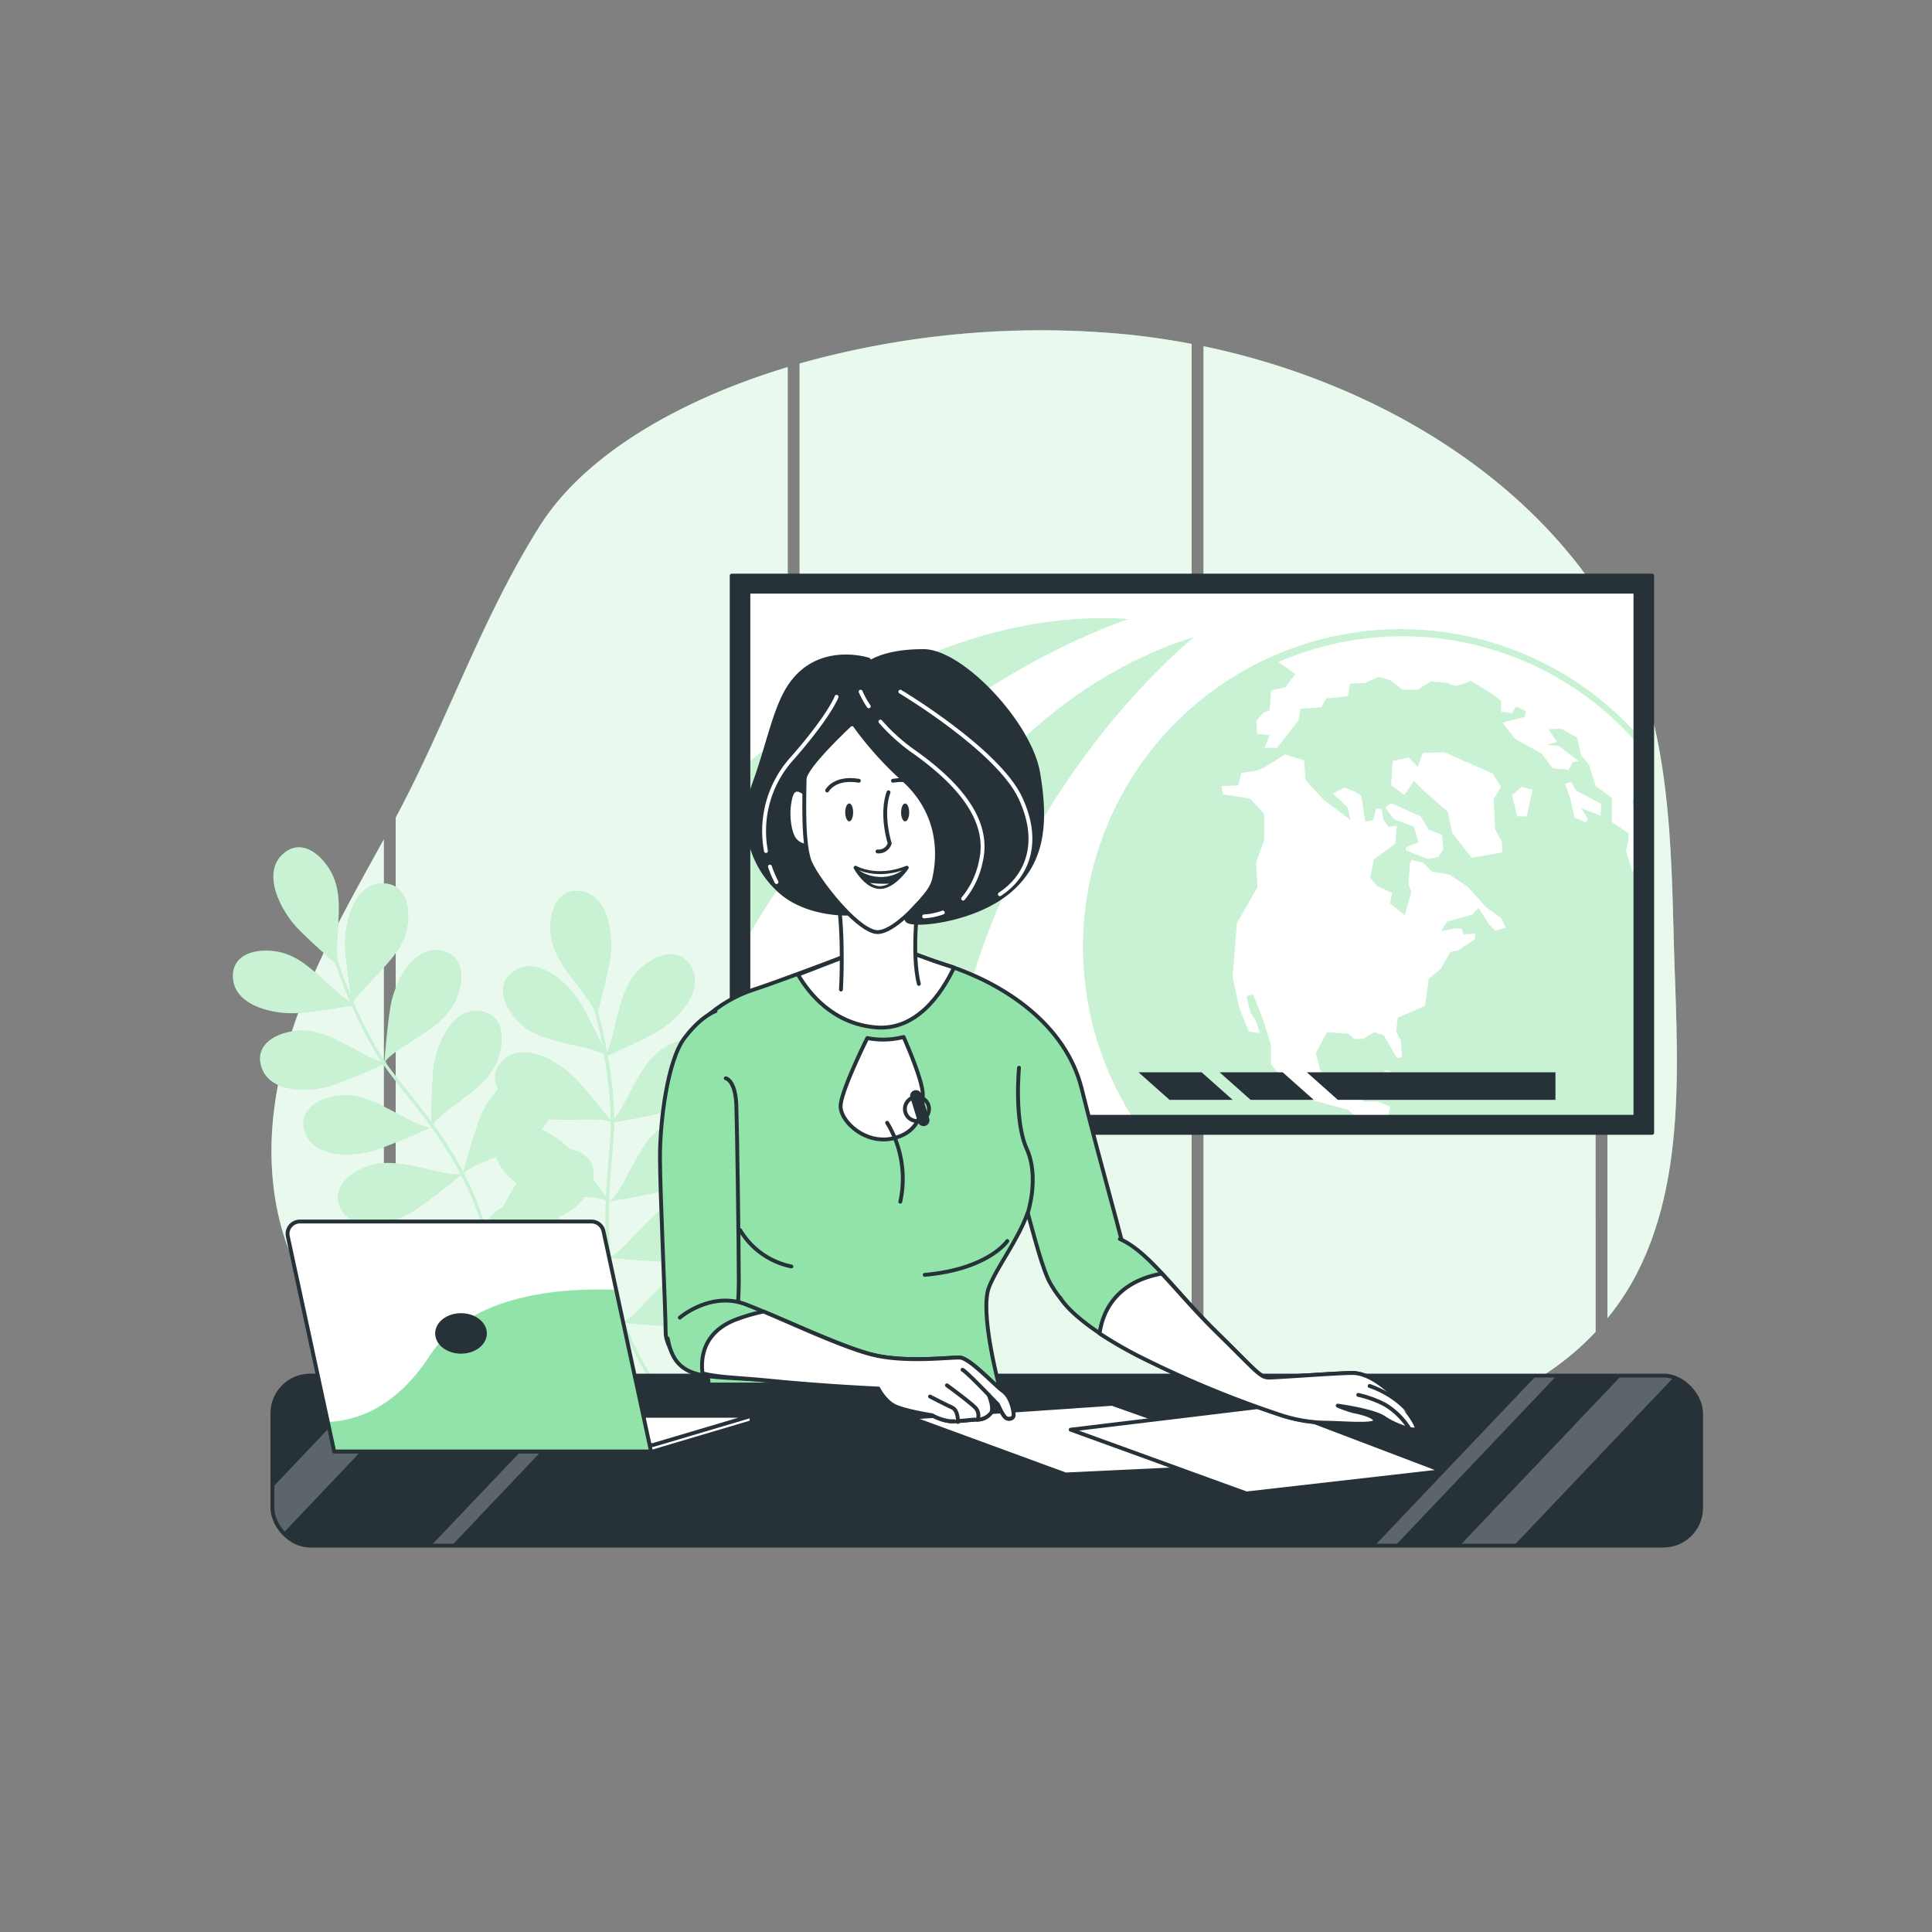 <svg xmlns="http://www.w3.org/2000/svg" xmlns:xlink="http://www.w3.org/1999/xlink" viewBox="0 0 500 500"><rect x="0" y="0" width="500" height="500" fill="#808080" stroke="none"/><defs><clippath id="clip-path"><rect x="193.68" y="153.13" width="229.57" height="135.89" style="fill:#fff;stroke:#263238;stroke-linecap:round;stroke-linejoin:round"></rect></clippath><clippath id="clip-path-2"><circle cx="362.53" cy="245.07" r="82.22" transform="translate(-67.11 328.13) rotate(-45)" style="fill:#92E3A9"></circle></clippath><clippath id="clip-path-3"><rect x="70.5" y="356" width="369.74" height="44" rx="9.75" style="fill:#263238;stroke:#263238;stroke-linecap:round;stroke-linejoin:round"></rect></clippath><clippath id="clip-path-4"><path d="M153.12,316.13H77.61A3.19,3.19,0,0,0,74.49,320l12,55.64h82l-12.31-57A3.18,3.18,0,0,0,153.12,316.13Z" style="fill:#fff;stroke:#263238;stroke-linecap:round;stroke-linejoin:round"></path></clippath></defs><g id="background-simple"><path d="M412.93,152.37C390.19,119,351,97.84,311.47,89.6V362h-3.08V89c-5.57-1.06-11.14-1.88-16.66-2.44a231.39,231.39,0,0,0-84.79,7.52V362h-3.08V95c-29.07,8.8-52.82,23.2-64.08,41-15.19,24-24,50.66-37.37,75.6V356.77c27.43,19.14,66.83,26.76,96.4,29.06,49.91,3.89,99.92-4.08,149-12.42,24-4.07,48.31-10.75,65.13-28.73Z" style="fill:#92E3A9"></path><path d="M99.33,217.25c-13,23.56-27,47.66-28.88,75.05-.92,13.59,1.43,27.61,8.21,39.42a76.8,76.8,0,0,0,20.67,22.82Z" style="fill:#92E3A9"></path><path d="M433.16,242.92c-.74-28.91-1.43-60-16.92-85.44l-.24-.38V341.16q1.47-1.8,2.85-3.73c.68-1,1.34-1.95,2-3C437.38,307.9,433.91,272.74,433.16,242.92Z" style="fill:#92E3A9"></path><g style="opacity:0.8"><path d="M412.93,152.37C390.19,119,351,97.84,311.47,89.6V362h-3.08V89c-5.57-1.06-11.14-1.88-16.66-2.44a231.39,231.39,0,0,0-84.79,7.52V362h-3.08V95c-29.07,8.8-52.82,23.2-64.08,41-15.19,24-24,50.66-37.37,75.6V356.77c27.43,19.14,66.83,26.76,96.4,29.06,49.91,3.89,99.92-4.08,149-12.42,24-4.07,48.31-10.75,65.13-28.73Z" style="fill:#fff"></path><path d="M99.33,217.25c-13,23.56-27,47.66-28.88,75.05-.92,13.59,1.43,27.61,8.21,39.42a76.8,76.8,0,0,0,20.67,22.82Z" style="fill:#fff"></path><path d="M433.16,242.92c-.74-28.91-1.43-60-16.92-85.44l-.24-.38V341.16q1.47-1.8,2.85-3.73c.68-1,1.34-1.95,2-3C437.38,307.9,433.91,272.74,433.16,242.92Z" style="fill:#fff"></path></g></g><g id="tv-screen"><rect x="189.36" y="148.97" width="238.22" height="144.21" style="fill:#263238;stroke:#263238;stroke-linecap:round;stroke-linejoin:round"></rect><rect x="193.68" y="153.13" width="229.57" height="135.89" style="fill:#fff"></rect><g style="clip-path:url(#clip-path)"><circle cx="362.53" cy="245.07" r="82.22" transform="translate(-67.11 328.13) rotate(-45)" style="fill:#92E3A9"></circle><g style="clip-path:url(#clip-path-2)"><circle cx="362.53" cy="245.07" r="82.22" transform="translate(-67.11 328.13) rotate(-45)" style="fill:#fff;opacity:0.5"></circle></g><polygon points="358.49 208.98 360.78 212.03 365.93 213.94 367.08 217.95 363.83 219.29 363.83 220.05 369.56 222.34 372.23 221.77 373.56 219.67 373.18 216.04 369.75 214.71 367.65 211.27 360.02 207.84 358.49 208.98" style="fill:#fff"></polygon><path d="M408.1,296l-6.1-2.48-7.44-2.68h-5.92l-5.53-1.14L377,291l-3.43.19h-2.1l-4,2.29L363.64,295l-5.15-3.24,1.34-5.34-3.25-1.34h-3.81l-.58-1.72.38-3.43-1.33-1.91-2.67.38-.77,1.91-3.24.19-2.86-3.43-1.15-4.58,2.87-5.35,5.53.38,1.53,1.34h2.29l2.86-1.72,2.48.77,3.43,5.91,1.34-.19-.38-4.39L361.35,267l.38-3.62,7.06-3.06,1-7.06,3.05-2.48,2.48-4.39,1.91-.38,4.39-2.86.19-1.53-3,.19-.58-1.52h-2.09l-3.25.76,1.53-2.48,6.68-1.91,1.52-1.72,2.68,4.2,1.71,1.72,2.67-.76-1.14-2.48-4-2.87-4.58-5.15-4.77-3.24-4.58-.77-2.29-2.29-3.05-.76-.38.76-.38,5.54.76,1.91-1.72,6.1-3.81-3.05.57-2.67-4-1.91-1.72-2.1,1-4.77,5.53-4,.38-4.58-2.1.19-1.33-1.71-.57-2.87-1.34-.19-.76,3.06-2.1.38-1-6.68-1.52-1L348,203.83l-3.05,1.53,3.82,3.62.76,3.25-6.87-5.16-4.77-5.15-.38-5.15-5-1.53-3.82,2.48a29.33,29.33,0,0,1-2.86,1.53,31.94,31.94,0,0,1-4.58.76l-.76,3.25-4.39.19.38,2.1,7.06,1.14,3.63,4v6.68l-2.1,5.91.38,6.3-5.35,9.35L319,252.87l1.72,8,2.48,6.1,2.86.38-.95-3.05L323.57,262l-.95-4.2,1.71-.38,2.67,6.87,1.91,6.11v5l3.63,4.39,6.49,4.77,9.92,2.67,3.05,2.86,2.29,3.05,3.44,2.1,4.19,1.15,4.2-.19s-.19,1.91-.19,2.86-2.67,4.2-2.67,4.2l-2.1,3.82,1.53,4.19,4.2,1.72,5.91,6.11,2.67,1.14v2.86l.34,1.34a80.15,80.15,0,0,0,40-18.84l.1-1.39,5.15-9.35-2.48-1.72Z" style="fill:#fff"></path><path d="M428,220.62l-2.1-3.62-2.67-4.2-.76-5.73,3.43.58.19-1.91-2.48-.19,2.1-1,2.29-1.33v-1.91l-2.29-3-.49-4.11a80.45,80.45,0,0,0-94.36-22.86l4.4,3.11-2.67,3.44-3.63.76-.38,5.15-1.53.58-1.9,2.09.19,3.44,3.24.38-1.33,3.25h3.24l5.53-7.07.58-3.05,5.34-.38,1.33-2.29,5.54-.57.57-3.25,4-.19a20.14,20.14,0,0,1,3.43-1.52,23.16,23.16,0,0,1,3.25.95l2.86,2.29h4l3.43-2.1,4.39.38a4.72,4.72,0,0,0,2.1.77,17,17,0,0,0,3.82-1.34l5.53,3.44,2.29,1.71v2.86l2.86.39,1-1.72,2.48,1.14-.19,1.53L388.83,187l3.25,4.2,6.86,3.81,2.87,3.82,4.2.38.95-1.91,1.53-.38-5-3.82-3-.38L403,192l-2.29-3.25,3.25-.19,4.19,2.29,1,4.58,2.1,2.48,1.71,5.54,4.2,3.05v6.3l4.39,2.86-.19,2.1-.57,2.48,1.14,3.44.39,1.71,3.24.58,1.53-3.25Z" style="fill:#fff"></path><path d="M430.43,201.4v1.09l-.95,3.06.57,2.67,2.1.76v3.63l-2.29-1L429.29,222l-2.29,4.2,1.52,5.34,2.48,2.29v10.3l2.48,8,2.68,6.1,4.38,1.15,1.53-3.82.62-.48a80.53,80.53,0,0,0-12.26-53.66Z" style="fill:#fff"></path><polygon points="386.35 200.2 373.76 194.67 368.22 194.86 366.89 198.49 364.6 196.01 360.4 196.96 360.02 203.26 363.45 205.74 365.93 202.11 368.8 204.97 374.71 210.13 375.86 215.66 380.82 221.96 388.83 220.62 388.64 217.76 386.92 214.52 386.54 206.88 388.45 203.64 386.35 200.2" style="fill:#fff"></polygon><polygon points="396.65 204.4 393.79 203.64 391.31 205.74 392.65 211.27 395.13 211.27 396.65 204.4" style="fill:#fff"></polygon><polygon points="414.4 208.03 407.91 204.59 406.58 202.3 405.05 202.88 406.39 206.69 407.53 211.65 410.39 212.8 410.97 212.03 409.25 209.17 414.21 211.08 414.4 208.03" style="fill:#fff"></polygon><polygon points="358.68 276.92 357.92 277.68 363.64 279.4 365.93 282.07 369.56 282.45 370.89 280.35 366.5 279.59 358.68 276.92" style="fill:#fff"></polygon><polygon points="375.66 280.54 371.66 281.69 372.23 283.21 377.19 283.21 378.14 281.69 376.43 281.88 375.66 280.54" style="fill:#fff"></polygon><path d="M206.23,287.05h38.86c6.94-77,63.84-122.12,63.84-122.12C236.76,187.13,206.23,287.05,206.23,287.05Z" style="fill:#92E3A9"></path><path d="M152.43,237.66Z" style="fill:#92E3A9"></path><path d="M292,160.23c-75.34-5-139.52,77.43-139.52,77.43l36.3,13.86C222.7,182.05,292,160.23,292,160.23Z" style="fill:#92E3A9"></path><g style="opacity:0.5"><path d="M206.23,287.05h38.86c6.94-77,63.84-122.12,63.84-122.12C236.76,187.13,206.23,287.05,206.23,287.05Z" style="fill:#fff"></path><path d="M152.43,237.66Z" style="fill:#fff"></path><path d="M292,160.23c-75.34-5-139.52,77.43-139.52,77.43l36.3,13.86C222.7,182.05,292,160.23,292,160.23Z" style="fill:#fff"></path></g><polygon points="346.23 284.64 402.55 284.64 402.55 277.51 338.21 277.51 346.23 284.64" style="fill:#263238"></polygon><polygon points="315.63 277.51 323.65 284.64 339.99 284.64 331.96 277.51 315.63 277.51" style="fill:#263238"></polygon><polygon points="294.65 277.51 302.67 284.64 319.01 284.64 310.98 277.51 294.65 277.51" style="fill:#263238"></polygon></g><rect x="193.68" y="153.13" width="229.57" height="135.89" style="fill:none;stroke:#263238;stroke-linecap:round;stroke-linejoin:round"></rect></g><g id="Plants"><path d="M97.15,252.75c3.84-4.18,7.69-7.88,8.38-13.82.55-4.69-.8-10.35-6.53-10.3-7.76.07-10.11,11.11-9.64,17.24.29,3.76,1,8.8,1.44,11.89-1.3-3.1-2.28-5.72-2.88-7.45l0,0,0,0c-.3-.84-.51-1.48-.63-1.84a50.77,50.77,0,0,1,.18-7.9c.25-5.68.82-11-2.46-16-2.6-4-7.27-7.41-11.63-3.69-5.9,5-.6,15,3.7,19.4,3,3.09,7.56,7.14,9.69,9,.58,1.71,1.91,5.5,3.94,10.15-2.22-1.29-5.38-4.45-6.25-5.22-4.26-3.76-8-7.53-14-8.11-4.71-.46-10.33,1-10.17,6.73.22,7.76,11.29,9.89,17.41,9.3,4.44-.42,10.65-1.46,13.33-1.92a112.35,112.35,0,0,0,7.22,13.85c.16.26.33.53.51.79-2.46-.68-6.37-3-7.42-3.54-5-2.6-9.64-5.33-15.54-4.42-4.68.71-9.77,3.52-8.21,9,2.13,7.46,13.39,6.8,19.18,4.72,4.18-1.5,9.94-4,12.43-5.14,1.48,2.16,3.37,4.54,5.52,7.23s4.54,5.7,6.94,9v0c-1.62.72-7.73-2.95-9.07-3.64-5-2.59-9.64-5.32-15.55-4.42-4.67.72-9.76,3.52-8.2,9,2.12,7.46,13.39,6.8,19.17,4.73,5.4-1.94,13.43-5.59,13.65-5.69v.27a1.11,1.11,0,0,1,0-.25,101.71,101.71,0,0,1,7.6,12.16c-2.14.49-7.79-1.1-9.11-1.38-5.56-1.18-10.7-2.61-16.17-.18-4.32,1.91-8.5,5.95-5.54,10.86,4,6.65,14.7,3.05,19.74-.47,4-2.79,9.49-7.27,11.17-8.65a73.49,73.49,0,0,1,6.1,15.7c-2.35.28-7.53-1.17-8.79-1.44-5.55-1.18-10.7-2.61-16.16-.19-4.32,1.92-8.5,6-5.55,10.87,4,6.64,14.7,3.05,19.74-.47,3.77-2.63,8.87-6.76,10.85-8.39a69.08,69.08,0,0,1,1.79,23l.76.07a69.88,69.88,0,0,0-1.77-23.12c1.36-1.45,7.75-2.39,9.14-2.69,5.56-1.2,10.83-2,14.83-6.44,3.16-3.52,5.32-8.92.61-12.19-6.37-4.42-14.66,3.23-17.82,8.51-2.62,4.38-6,11.14-6.78,12.72,0-.13-.07-.26-.1-.39l.18-.15a1.6,1.6,0,0,1-.19.11,74.08,74.08,0,0,0-6.19-15.92c1.39-1.65,7-3.66,8.29-4.2,5.22-2.25,10.24-4.06,13.3-9.2,2.41-4.06,3.49-9.77-1.76-12.07-7.11-3.1-13.76,6-15.84,11.8-1.63,4.54-3.5,11.29-4.09,13.46a104,104,0,0,0-7.85-12.48c1.37-2,5.66-4.93,6.66-5.72,4.47-3.51,8.86-6.54,10.5-12.28,1.3-4.55.88-10.35-4.78-11.22-7.67-1.19-11.76,9.32-12.29,15.45-.37,4.3-.48,10.34-.51,13.19-2.21-3-4.39-5.75-6.37-8.23s-3.95-5-5.4-7.07l.52-.23a1.49,1.49,0,0,1-.63.08l-.07-.11c1.05-1.87,6.23-4.9,7.37-5.66,4.71-3.18,9.31-5.88,11.37-11.49,1.63-4.44,1.63-10.26-4-11.54-7.56-1.74-12.41,8.44-13.38,14.51-.76,4.76-1.36,11.72-1.54,14-.24-.36-.47-.71-.69-1.06a112.47,112.47,0,0,1-7.1-13.59l.55-.09a1.56,1.56,0,0,1-.62-.07c-.08-.17-.15-.34-.22-.51C92.59,257.24,96.3,253.68,97.15,252.75Z" style="fill:#92E3A9"></path><path d="M97.15,252.75c3.84-4.18,7.69-7.88,8.38-13.82.55-4.69-.8-10.35-6.53-10.3-7.76.07-10.11,11.11-9.64,17.24.29,3.76,1,8.8,1.44,11.89-1.3-3.1-2.28-5.72-2.88-7.45l0,0,0,0c-.3-.84-.51-1.48-.63-1.84a50.77,50.77,0,0,1,.18-7.9c.25-5.68.82-11-2.46-16-2.6-4-7.27-7.41-11.63-3.69-5.9,5-.6,15,3.7,19.4,3,3.09,7.56,7.14,9.69,9,.58,1.71,1.91,5.5,3.94,10.15-2.22-1.29-5.38-4.45-6.25-5.22-4.26-3.76-8-7.53-14-8.11-4.71-.46-10.33,1-10.17,6.73.22,7.76,11.29,9.89,17.41,9.3,4.44-.42,10.65-1.46,13.33-1.92a112.35,112.35,0,0,0,7.22,13.85c.16.26.33.53.51.79-2.46-.68-6.37-3-7.42-3.54-5-2.6-9.64-5.33-15.54-4.42-4.68.71-9.77,3.52-8.21,9,2.13,7.46,13.39,6.8,19.18,4.72,4.18-1.5,9.94-4,12.43-5.14,1.48,2.16,3.37,4.54,5.52,7.23s4.54,5.7,6.94,9v0c-1.62.72-7.73-2.95-9.07-3.64-5-2.59-9.64-5.32-15.55-4.42-4.67.72-9.76,3.52-8.2,9,2.12,7.46,13.39,6.8,19.17,4.73,5.4-1.94,13.43-5.59,13.65-5.69v.27a1.11,1.11,0,0,1,0-.25,101.71,101.71,0,0,1,7.6,12.16c-2.14.49-7.79-1.1-9.11-1.38-5.56-1.18-10.7-2.61-16.17-.18-4.32,1.91-8.5,5.95-5.54,10.86,4,6.65,14.7,3.05,19.74-.47,4-2.79,9.49-7.27,11.17-8.65a73.49,73.49,0,0,1,6.1,15.7c-2.35.28-7.53-1.17-8.79-1.44-5.55-1.18-10.7-2.61-16.16-.19-4.32,1.92-8.5,6-5.55,10.87,4,6.64,14.7,3.05,19.74-.47,3.77-2.63,8.87-6.76,10.85-8.39a69.08,69.08,0,0,1,1.79,23l.76.07a69.88,69.88,0,0,0-1.77-23.12c1.36-1.45,7.75-2.39,9.14-2.69,5.56-1.2,10.83-2,14.83-6.44,3.16-3.52,5.32-8.92.61-12.19-6.37-4.42-14.66,3.23-17.82,8.51-2.62,4.38-6,11.14-6.78,12.72,0-.13-.07-.26-.1-.39l.18-.15a1.6,1.6,0,0,1-.19.11,74.08,74.08,0,0,0-6.19-15.92c1.39-1.65,7-3.66,8.29-4.2,5.22-2.25,10.24-4.06,13.3-9.2,2.41-4.06,3.49-9.77-1.76-12.07-7.11-3.1-13.76,6-15.84,11.8-1.63,4.54-3.5,11.29-4.09,13.46a104,104,0,0,0-7.85-12.48c1.37-2,5.66-4.93,6.66-5.72,4.47-3.51,8.86-6.54,10.5-12.28,1.3-4.55.88-10.35-4.78-11.22-7.67-1.19-11.76,9.32-12.29,15.45-.37,4.3-.48,10.34-.51,13.19-2.21-3-4.39-5.75-6.37-8.23s-3.95-5-5.4-7.07l.52-.23a1.49,1.49,0,0,1-.63.08l-.07-.11c1.05-1.87,6.23-4.9,7.37-5.66,4.71-3.18,9.31-5.88,11.37-11.49,1.63-4.44,1.63-10.26-4-11.54-7.56-1.74-12.41,8.44-13.38,14.51-.76,4.76-1.36,11.72-1.54,14-.24-.36-.47-.71-.69-1.06a112.47,112.47,0,0,1-7.1-13.59l.55-.09a1.56,1.56,0,0,1-.62-.07c-.08-.17-.15-.34-.22-.51C92.59,257.24,96.3,253.68,97.15,252.75Z" style="fill:#fff;opacity:0.5"></path><path d="M148,270.35c-5.52-1.34-10.77-2.28-14.65-6.83-3.06-3.6-5.08-9-.29-12.2,6.49-4.25,14.57,3.62,17.59,9,1.85,3.29,4.07,7.87,5.41,10.69-.64-3.3-1.28-6-1.74-7.79v0a.09.09,0,0,0,0-.05c-.22-.86-.4-1.5-.5-1.88a50.8,50.8,0,0,0-4.54-6.47c-3.36-4.57-6.78-8.67-6.83-14.65,0-4.72,1.93-10.2,7.62-9.52,7.7.91,8.83,12.13,7.7,18.17-.79,4.26-2.32,10.14-3.05,12.88.47,1.75,1.46,5.64,2.37,10.63,1.12-2.3,2-6.69,2.29-7.81,1.45-5.49,2.5-10.73,7.12-14.51,3.66-3,9.15-4.91,12.2-.06,4.12,6.57-3.9,14.5-9.32,17.41-3.92,2.11-9.66,4.71-12.14,5.81a113.05,113.05,0,0,1,1.69,15.53c0,.3,0,.62,0,.94,1.67-1.94,3.63-6,4.2-7.07,2.76-5,5.06-9.78,10.47-12.31,4.28-2,10.08-2.51,11.84,2.95,2.38,7.38-7.35,13.09-13.32,14.58-4.31,1.07-10.5,2.17-13.19,2.63,0,2.62-.28,5.65-.57,9.07s-.61,7.27-.76,11.38l0,0c1.74-.3,4.78-6.75,5.52-8.07,2.75-5,5.05-9.78,10.47-12.31,4.28-2,10.07-2.5,11.83,3,2.39,7.38-7.35,13.09-13.31,14.58-5.56,1.39-14.27,2.82-14.51,2.86l.15.22a1,1,0,0,0-.18-.18,100.52,100.52,0,0,0,.44,14.34c2-.79,5.87-5.25,6.81-6.22,4-4.06,7.45-8.11,13.34-9.13,4.66-.81,10.38.23,10.65,5.95.36,7.75-10.53,10.7-16.68,10.58-4.87-.1-11.93-.77-14.1-1a74.08,74.08,0,0,0,3.66,16.44c2.11-1.07,5.61-5.15,6.51-6.07,4-4.07,7.44-8.12,13.33-9.14,4.66-.81,10.38.23,10.65,6,.36,7.75-10.53,10.71-16.67,10.58-4.6-.1-11.13-.7-13.69-.95a68.92,68.92,0,0,0,11.3,20.11l-.6.48a70,70,0,0,1-11.38-20.21c-1.93-.44-7.77,2.32-9.09,2.85-5.29,2.09-10.12,4.36-15.91,2.88-4.58-1.17-9.38-4.46-7.28-9.79,2.84-7.22,14-5.46,19.54-2.83,4.62,2.18,11.18,5.93,12.71,6.81,0-.13-.09-.25-.13-.38l-.24,0,.22,0a74.67,74.67,0,0,1-3.7-16.67c-2.07-.6-7.88.86-9.23,1.11-5.58,1-10.76,2.31-16.16-.26-4.27-2-8.33-6.19-5.24-11,4.18-6.53,14.77-2.65,19.71,1,3.88,2.87,9.2,7.44,10.89,8.91a104.39,104.39,0,0,1-.41-14.73c-2.24-.89-7.45-1-8.71-1-5.67-.44-11-.52-15.56-4.38-3.61-3.06-6.48-8.12-2.26-12,5.72-5.25,15,1.22,18.81,6,2.69,3.36,6.14,8.33,7.75,10.68.16-3.73.45-7.22.72-10.38.28-3.35.53-6.32.56-8.88l-.56.09a1.34,1.34,0,0,0,.57-.27v-.13c-1.92-1-7.91-.61-9.28-.62-5.68,0-11,.29-15.84-3.23-3.81-2.79-7-7.62-3.12-11.8,5.32-5.64,15,.13,19.2,4.64,3.27,3.53,7.64,9,9,10.76,0-.43,0-.86,0-1.26a112.73,112.73,0,0,0-1.65-15.24l-.51.22a1.55,1.55,0,0,0,.48-.4c0-.19-.07-.37-.1-.55C154.26,271.55,149.2,270.65,148,270.35Z" style="fill:#92E3A9"></path><path d="M148,270.35c-5.52-1.34-10.77-2.28-14.65-6.83-3.06-3.6-5.08-9-.29-12.2,6.49-4.25,14.57,3.62,17.59,9,1.85,3.29,4.07,7.87,5.41,10.69-.64-3.3-1.28-6-1.74-7.79v0a.09.09,0,0,0,0-.05c-.22-.86-.4-1.5-.5-1.88a50.8,50.8,0,0,0-4.54-6.47c-3.36-4.57-6.78-8.67-6.83-14.65,0-4.72,1.93-10.2,7.62-9.52,7.7.91,8.83,12.13,7.7,18.17-.79,4.26-2.32,10.14-3.05,12.88.47,1.75,1.46,5.64,2.37,10.63,1.12-2.3,2-6.69,2.29-7.81,1.45-5.49,2.5-10.73,7.12-14.51,3.66-3,9.15-4.91,12.2-.06,4.12,6.57-3.9,14.5-9.32,17.41-3.92,2.11-9.66,4.71-12.14,5.81a113.05,113.05,0,0,1,1.69,15.53c0,.3,0,.62,0,.94,1.67-1.94,3.63-6,4.2-7.07,2.76-5,5.06-9.78,10.47-12.31,4.28-2,10.08-2.51,11.84,2.95,2.38,7.38-7.35,13.09-13.32,14.58-4.31,1.07-10.5,2.17-13.19,2.63,0,2.62-.28,5.65-.57,9.07s-.61,7.27-.76,11.38l0,0c1.74-.3,4.78-6.75,5.52-8.07,2.75-5,5.05-9.78,10.47-12.31,4.28-2,10.07-2.5,11.83,3,2.39,7.38-7.35,13.09-13.31,14.58-5.56,1.39-14.27,2.82-14.51,2.86l.15.22a1,1,0,0,0-.18-.18,100.52,100.52,0,0,0,.44,14.34c2-.79,5.87-5.25,6.81-6.22,4-4.06,7.45-8.11,13.34-9.13,4.66-.81,10.38.23,10.65,5.95.36,7.75-10.53,10.7-16.68,10.58-4.87-.1-11.93-.77-14.1-1a74.08,74.08,0,0,0,3.66,16.44c2.11-1.07,5.61-5.15,6.51-6.07,4-4.07,7.44-8.12,13.33-9.14,4.66-.81,10.38.23,10.65,6,.36,7.75-10.53,10.71-16.67,10.58-4.6-.1-11.13-.7-13.69-.95a68.92,68.92,0,0,0,11.3,20.11l-.6.48a70,70,0,0,1-11.38-20.21c-1.93-.44-7.77,2.32-9.09,2.85-5.29,2.09-10.12,4.36-15.91,2.88-4.58-1.17-9.38-4.46-7.28-9.79,2.84-7.22,14-5.46,19.54-2.83,4.62,2.18,11.18,5.93,12.71,6.81,0-.13-.09-.25-.13-.38l-.24,0,.22,0a74.67,74.67,0,0,1-3.7-16.67c-2.07-.6-7.88.86-9.23,1.11-5.58,1-10.76,2.31-16.16-.26-4.27-2-8.33-6.19-5.24-11,4.18-6.53,14.77-2.65,19.71,1,3.88,2.87,9.2,7.44,10.89,8.91a104.39,104.39,0,0,1-.41-14.73c-2.24-.89-7.45-1-8.71-1-5.67-.44-11-.52-15.56-4.38-3.61-3.06-6.48-8.12-2.26-12,5.72-5.25,15,1.22,18.81,6,2.69,3.36,6.14,8.33,7.75,10.68.16-3.73.45-7.22.72-10.38.28-3.35.53-6.32.56-8.88l-.56.09a1.34,1.34,0,0,0,.57-.27v-.13c-1.92-1-7.91-.61-9.28-.62-5.68,0-11,.29-15.84-3.23-3.81-2.79-7-7.62-3.12-11.8,5.32-5.64,15,.13,19.2,4.64,3.27,3.53,7.64,9,9,10.76,0-.43,0-.86,0-1.26a112.73,112.73,0,0,0-1.65-15.24l-.51.22a1.55,1.55,0,0,0,.48-.4c0-.19-.07-.37-.1-.55C154.26,271.55,149.2,270.65,148,270.35Z" style="fill:#fff;opacity:0.5"></path></g><g id="Character"><rect x="70.5" y="356" width="369.74" height="44" rx="9.75" style="fill:#263238"></rect><g style="clip-path:url(#clip-path-3)"><path d="M98,356,70.5,385v5.29a9.71,9.71,0,0,0,2.64,6.65L112,356Z" style="fill:#fff;opacity:0.25"></path><polygon points="402.88 356 397.6 356 355.78 400 361.1 400 402.88 356" style="fill:#fff;opacity:0.25"></polygon><path d="M433.2,356.39a9.7,9.7,0,0,0-2.71-.39H419.62L377.8,400h14Z" style="fill:#fff;opacity:0.25"></path><polygon points="111.58 400 116.91 400 158.68 356 153.41 356 111.58 400" style="fill:#fff;opacity:0.25"></polygon></g><rect x="70.5" y="356" width="369.74" height="44" rx="9.75" style="fill:none;stroke:#263238;stroke-linecap:round;stroke-linejoin:round"></rect><polygon points="287.8 363.31 235.62 366.87 275.76 381.59 331.95 378.92 287.8 363.31" style="fill:#fff;stroke:#263238;stroke-linecap:round;stroke-linejoin:round"></polygon><polygon points="328.83 363.75 277.09 370 322.59 386.5 373.43 380.7 328.83 363.75" style="fill:#fff;stroke:#263238;stroke-linecap:round;stroke-linejoin:round"></polygon><path d="M292.14,328.86c-.84-5.25-7.36-27.54-12.2-47.1-4.1-16.58-20-27.31-35.59-32.18-6.73-2.1-12.2-5-18.51-4.83,0,0-23.27,8.93-31.05,11.45s-18.88,10.08-18.67,20.59,7.3,81.52,7.3,81.52h75.07s-5.05-18.93-2.52-25.24c2.13-5.34,7.48-12.13,10-19.19,1.59,5.82,3.92,14.83,5.79,18.14,3.17,5.61,6.94,8.83,10.94,8S293,334.12,292.14,328.86Z" style="fill:#92E3A9;stroke:#263238;stroke-linecap:round;stroke-linejoin:round"></path><path d="M266,313.88s3.05-9.21-.28-16.55-2-21-2-21" style="fill:#92E3A9;stroke:#263238;stroke-linecap:round;stroke-linejoin:round"></path><path d="M225.84,244.75s-9.74,3.83-19.31,7.49c2.87,4.92,9.09,12.71,20.14,13.65,10.46.88,16.93-8.59,20.23-15.48l-2.55-.83C237.62,247.48,232.15,244.54,225.84,244.75Z" style="fill:#fff;stroke:#263238;stroke-linecap:round;stroke-linejoin:round"></path><path d="M191.55,318.36a20.09,20.09,0,0,0,13.26,9.4" style="fill:none;stroke:#263238;stroke-linecap:round;stroke-linejoin:round"></path><path d="M233.85,268.37a21.26,21.26,0,0,1-9.39.28s-6.91,13.81-6.91,17.68,6.35,9.94,13.54,8.28,7.73-7.46,7.73-11.32S233.85,268.37,233.85,268.37Z" style="fill:#fff;stroke:#263238;stroke-linecap:round;stroke-linejoin:round"></path><path d="M260.69,321.18s-4.86,7.29-21.38,8.75" style="fill:none;stroke:#263238;stroke-linecap:round;stroke-linejoin:round"></path><path d="M229.59,290.57A27.92,27.92,0,0,1,233,311" style="fill:none;stroke:#263238;stroke-linecap:round;stroke-linejoin:round"></path><path d="M185.18,261.69s-3.66,1.14-8.07,7-6.31,21.66-6.31,30.7,1.47,40.07,1.47,45.32S178.86,357,184.11,356s7.09-14.79,7.09-24.46-.42-38.6-.63-45.33-2.74-7.15-2.74-7.15" style="fill:#92E3A9;stroke:#263238;stroke-linecap:round;stroke-linejoin:round"></path><path d="M175.94,341s8-6.91,17.05-3.43S216.4,348,225.11,350.41s20.81.78,23.33.93,8.86,7,11.08,8.65,2.85,5.43,2.8,6.27-1.12,1.2-1.94.73-2.11-3.49-2.11-3.49L255.88,361s1.49,3.46.57,4.67A4.33,4.33,0,0,1,253,367.4c-1-.06-5.08.55-7.18.43a12.77,12.77,0,0,1-4.55-1.53s-6.47-1-9.35-2.23-4.57-4.69-4.57-4.69-13.66-.58-28.74-2.09-23.73.85-25.79-10.85" style="fill:#92E3A9;stroke:#263238;stroke-linecap:round;stroke-linejoin:round"></path><path d="M259.52,360c-2.22-1.61-8.56-8.51-11.08-8.65s-14.62,1.47-23.33-.93c-7.35-2-18.7-7.28-27.51-11a48.9,48.9,0,0,0-6.94,2c-8.63,3.24-9.36,9.85-8.85,14,4.15,1.07,9.72,1.14,16.78,1.84,15.08,1.51,28.74,2.09,28.74,2.09s1.69,3.47,4.57,4.69,9.35,2.23,9.35,2.23a12.77,12.77,0,0,0,4.55,1.53c2.1.12,6.13-.49,7.18-.43a4.33,4.33,0,0,0,3.47-1.69c.92-1.21-.57-4.67-.57-4.67l2.39,2.46s1.3,3,2.11,3.49,1.89.11,1.94-.73S261.75,361.59,259.52,360Z" style="fill:#fff;stroke:#263238;stroke-linecap:round;stroke-linejoin:round"></path><path d="M240.69,361.42s4.09,2.13,5.73,2.86S247.9,368,247.9,368" style="fill:#fff;stroke:#263238;stroke-linecap:round;stroke-linejoin:round"></path><path d="M245.07,358.52s6.27,4.57,7.45,5.91a2.9,2.9,0,0,1,.46,3" style="fill:#fff;stroke:#263238;stroke-linecap:round;stroke-linejoin:round"></path><path d="M255.88,361s-6-6.24-6.78-6.5" style="fill:#fff;stroke:#263238;stroke-linecap:round;stroke-linejoin:round"></path><path d="M274.5,336s3.28,6.36,21.13,15.39a272.34,272.34,0,0,0,36.11,14.88,39.4,39.4,0,0,0,10.94,1.89c4.41,0,13,.85,13.25-.42s-4.21-2.31-5.47-2.52a29.21,29.21,0,0,1-4.21-1.47s9.26,1.26,12,3.15,7.15,3.37,8.2,2.95-2.52-5.26-5.26-8.2S354,355.33,350,355.33s-19.27,1.18-21.59,1.18-3.23-1.6-13.74-11.9S297.4,324,289.83,320.66" style="fill:#92E3A9;stroke:#263238;stroke-linecap:round;stroke-linejoin:round"></path><path d="M350,355.33c-4,0-19.27,1.18-21.59,1.18s-3.23-1.6-13.74-11.9c-5.45-5.35-9.9-10.67-14-15-12.49,2.25-15.45,10.67-16.09,15.49a106.81,106.81,0,0,0,11,6.32,272.34,272.34,0,0,0,36.11,14.88,39.4,39.4,0,0,0,10.94,1.89c4.41,0,13,.85,13.25-.42s-4.21-2.31-5.47-2.52a29.21,29.21,0,0,1-4.21-1.47s9.26,1.26,12,3.15,7.15,3.37,8.2,2.95-2.52-5.26-5.26-8.2S354,355.33,350,355.33Z" style="fill:#fff;stroke:#263238;stroke-linecap:round;stroke-linejoin:round"></path><path d="M351.51,361a27.75,27.75,0,0,1,6.94,2.53,19.14,19.14,0,0,1,6.1,5.89" style="fill:#fff;stroke:#263238;stroke-linecap:round;stroke-linejoin:round"></path><path d="M354.45,358.69s6.94,2.1,10.94,7.78" style="fill:#fff;stroke:#263238;stroke-linecap:round;stroke-linejoin:round"></path><path d="M237.32,290.61a3.62,3.62,0,1,1,3.61-3.62A3.62,3.62,0,0,1,237.32,290.61Zm0-6.23a2.62,2.62,0,1,0,2.61,2.61A2.61,2.61,0,0,0,237.32,284.38Z" style="fill:#263238"></path><path d="M239,291.43a1.51,1.51,0,0,1-1.44-1.06l-1.95-6.29a1.5,1.5,0,0,1,2.87-.89l2,6.29a1.51,1.51,0,0,1-1,1.88A1.39,1.39,0,0,1,239,291.43Z" style="fill:#263238"></path><path d="M217.64,256.1s.84-13.46-.84-24.39h21s-2.11,14.51,0,22.92" style="fill:#fff;stroke:#263238;stroke-linecap:round;stroke-linejoin:round"></path><path d="M224.8,170.72s-12.76-4.26-20.24,6.55c-4.07,5.88-5.7,15.65-9.53,26a25.07,25.07,0,0,0,6.66,27.23c6.93,6.37,17.69,5.94,17.69,5.94s-8.61-14.22-8.13-24.83,15.07-15.92,16.26-24.62A30.54,30.54,0,0,0,224.8,170.72Z" style="fill:#263238;stroke:#263238;stroke-linecap:round;stroke-linejoin:round"></path><path d="M199.26,224.27a26.67,26.67,0,0,0,1.7,4" style="fill:none;stroke:#fff;stroke-linecap:round;stroke-linejoin:round"></path><path d="M216.51,180.32s-1.77,4.88-11.55,16a28,28,0,0,0-6.73,23.92" style="fill:none;stroke:#fff;stroke-linecap:round;stroke-linejoin:round"></path><path d="M208.81,205.85s-3.16-3.57-4.21.42-.42,8.62.84,10.73a4.25,4.25,0,0,0,3.79,1.89Z" style="fill:#fff;stroke:#263238;stroke-linecap:round;stroke-linejoin:round"></path><path d="M220,187.55s-11.77,10.93-11.77,14.09-.64,17,1.47,21.66,11.56,16.82,16.82,17.87,16.61-13,17.67-16.4,1.47-18.51.42-22.29S223.32,186.07,220,187.55Z" style="fill:#fff;stroke:#263238;stroke-linecap:round;stroke-linejoin:round"></path><path d="M220.79,210.26c0,1.27-.47,2.31-1,2.31s-1.05-1-1.05-2.31.47-2.32,1.05-2.32S220.79,209,220.79,210.26Z" style="fill:#263238"></path><ellipse cx="234.25" cy="210.26" rx="1.05" ry="2.31" style="fill:#263238"></ellipse><path d="M214.06,204.58s1.9-3.58,8.21-2.52" style="fill:none;stroke:#263238;stroke-linecap:round;stroke-linejoin:round"></path><path d="M239.3,204.58s-1.89-3.58-8.2-2.52" style="fill:none;stroke:#263238;stroke-linecap:round;stroke-linejoin:round"></path><path d="M227.1,220.35a3,3,0,0,0,3.16-2.1s-2.39-7.25-.32-13.21" style="fill:none;stroke:#263238;stroke-linecap:round;stroke-linejoin:round"></path><path d="M221.42,224.56s5.47,3.15,13.25,0c0,0-3.36,5-6.94,5S221.42,224.56,221.42,224.56Z" style="fill:#263238;stroke:#263238;stroke-linecap:round;stroke-linejoin:round"></path><path d="M221.42,224.56s.15.26.4.64a10.29,10.29,0,0,0,5.79,2,9.86,9.86,0,0,0,6.9-2.4l.16-.23C226.89,227.71,221.42,224.56,221.42,224.56Z" style="fill:#fff;stroke:#263238;stroke-linecap:round;stroke-linejoin:round;stroke-width:0.5px"></path><path d="M227.73,229.6a5.84,5.84,0,0,0,3.29-1.23,28.23,28.23,0,0,1-6.71-.24A5.41,5.41,0,0,0,227.73,229.6Z" style="fill:#fff;stroke:#263238;stroke-linecap:round;stroke-linejoin:round;stroke-width:0.5px"></path><path d="M219.93,185.92a89,89,0,0,0,13.69,15.68c7.93,7,10.25,16.54,8.12,25.91-1.15,5.09-8.8,9.51-6.81,10.86s17.34-.18,26.27-7.73,9.65-17.86,7.47-30.64S248.89,168.5,239,168.5,217,171.21,219.93,185.92Z" style="fill:#263238;stroke:#263238;stroke-linecap:round;stroke-linejoin:round"></path><path d="M244,236.16a17.3,17.3,0,0,1-4.84,1" style="fill:none;stroke:#fff;stroke-linecap:round;stroke-linejoin:round"></path><path d="M227.85,186.75a48.27,48.27,0,0,0,8.65,7.78c10.67,7.55,20,17.33,17.33,28.44a21.54,21.54,0,0,1-4.58,9.6" style="fill:none;stroke:#fff;stroke-linecap:round;stroke-linejoin:round"></path><path d="M222.73,179a22.6,22.6,0,0,0,2.1,3.79" style="fill:none;stroke:#fff;stroke-linecap:round;stroke-linejoin:round"></path><path d="M233,179s25.32,15.11,31.1,27.55.89,20.88-5.33,24.88" style="fill:none;stroke:#fff;stroke-linecap:round;stroke-linejoin:round"></path></g><g id="Device"><polygon points="168.93 375.64 194.5 368.05 194.5 366.4 115.87 368.05 86.51 375.64 168.93 375.64" style="fill:#fff;stroke:#263238;stroke-linecap:round;stroke-linejoin:round"></polygon><polygon points="168.93 373.99 194.5 366.4 115.87 366.4 86.51 373.99 168.93 373.99" style="fill:#fff;stroke:#263238;stroke-linecap:round;stroke-linejoin:round"></polygon><path d="M153.12,316.13H77.61A3.19,3.19,0,0,0,74.49,320l12,55.64h82l-12.31-57A3.18,3.18,0,0,0,153.12,316.13Z" style="fill:#fff"></path><g style="clip-path:url(#clip-path-4)"><path d="M159.51,333.8c-14.3-.58-37.94,1.13-48.32,17.09C102.33,364.5,92,367.74,84.87,368l1.64,7.61h82Z" style="fill:#92E3A9"></path></g><path d="M153.12,316.13H77.61A3.19,3.19,0,0,0,74.49,320l12,55.64h82l-12.31-57A3.18,3.18,0,0,0,153.12,316.13Z" style="fill:none;stroke:#263238;stroke-linecap:round;stroke-linejoin:round"></path><path d="M126,345.09c0,2.9-3,5.24-6.69,5.24s-6.69-2.34-6.69-5.24,3-5.24,6.69-5.24S126,342.2,126,345.09Z" style="fill:#263238"></path></g></svg>